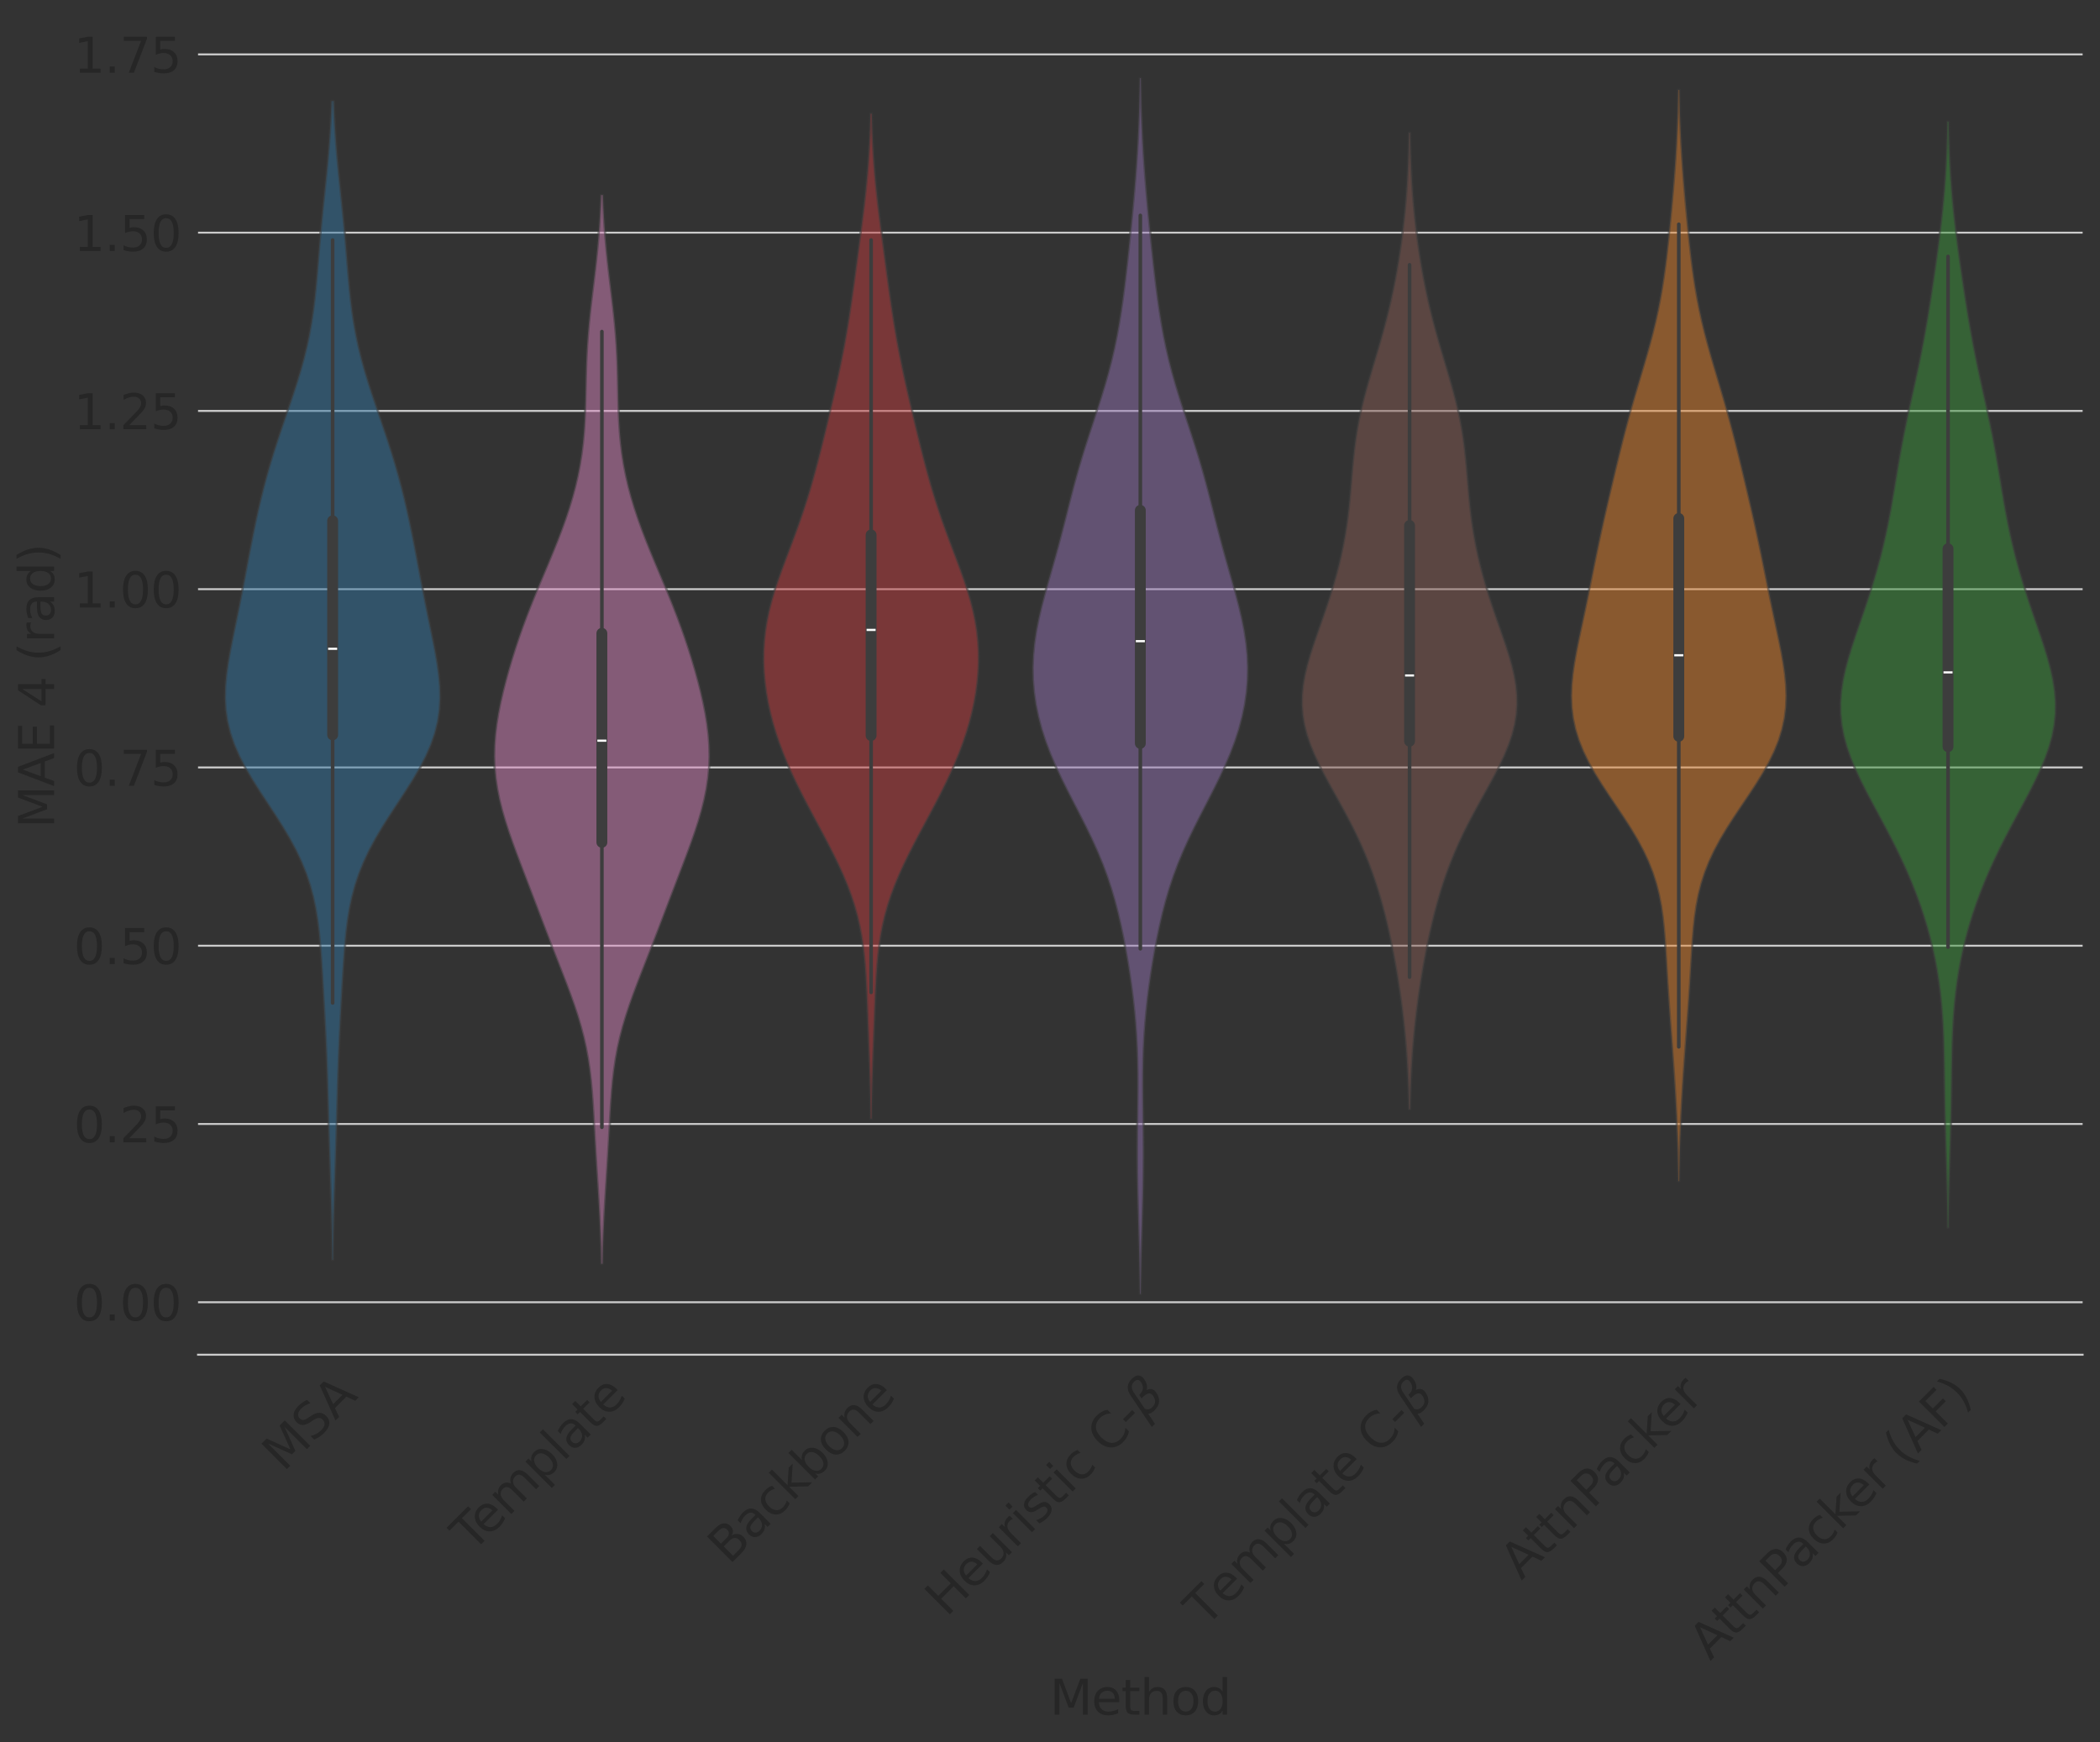 <?xml version="1.0" encoding="utf-8" standalone="no"?>
<!DOCTYPE svg PUBLIC "-//W3C//DTD SVG 1.1//EN"
  "http://www.w3.org/Graphics/SVG/1.1/DTD/svg11.dtd">
<svg xmlns:xlink="http://www.w3.org/1999/xlink" width="870.487pt" height="722.184pt" viewBox="0 0 870.487 722.184" xmlns="http://www.w3.org/2000/svg" version="1.1">
 <rect x="0" y="0" width="870.487" height="722.184" fill="#333333" stroke="none"/>
 <defs>
  <style type="text/css">*{stroke-linejoin: round; stroke-linecap: butt}</style>
 </defs>
 <g id="figure_1">
  <g id="patch_1">
   <path d="M 0 722.184 
L 870.487 722.184 
L 870.487 0 
L 0 0 
L 0 722.184 
z
" style="fill: none"/>
  </g>
  <g id="axes_1">
   <g id="patch_2">
    <path d="M 82.088 561.6 
L 863.288 561.6 
L 863.288 7.2 
L 82.088 7.2 
L 82.088 561.6 
z
" style="fill: none"/>
   </g>
   <g id="matplotlib.axis_1">
    <g id="xtick_1">
     <g id="text_1">
      <!-- MSA -->
      <g style="fill: #262626" transform="translate(117.514 610.465) rotate(-45) scale(0.2 -0.2)">
       <defs>
        <path id="DejaVuSans-4d" d="M 628 4666 
L 1569 4666 
L 2759 1491 
L 3956 4666 
L 4897 4666 
L 4897 0 
L 4281 0 
L 4281 4097 
L 3078 897 
L 2444 897 
L 1241 4097 
L 1241 0 
L 628 0 
L 628 4666 
z
" transform="scale(0.016)"/>
        <path id="DejaVuSans-53" d="M 3425 4513 
L 3425 3897 
Q 3066 4069 2747 4153 
Q 2428 4238 2131 4238 
Q 1616 4238 1336 4038 
Q 1056 3838 1056 3469 
Q 1056 3159 1242 3001 
Q 1428 2844 1947 2747 
L 2328 2669 
Q 3034 2534 3370 2195 
Q 3706 1856 3706 1288 
Q 3706 609 3251 259 
Q 2797 -91 1919 -91 
Q 1588 -91 1214 -16 
Q 841 59 441 206 
L 441 856 
Q 825 641 1194 531 
Q 1563 422 1919 422 
Q 2459 422 2753 634 
Q 3047 847 3047 1241 
Q 3047 1584 2836 1778 
Q 2625 1972 2144 2069 
L 1759 2144 
Q 1053 2284 737 2584 
Q 422 2884 422 3419 
Q 422 4038 858 4394 
Q 1294 4750 2059 4750 
Q 2388 4750 2728 4690 
Q 3069 4631 3425 4513 
z
" transform="scale(0.016)"/>
        <path id="DejaVuSans-41" d="M 2188 4044 
L 1331 1722 
L 3047 1722 
L 2188 4044 
z
M 1831 4666 
L 2547 4666 
L 4325 0 
L 3669 0 
L 3244 1197 
L 1141 1197 
L 716 0 
L 50 0 
L 1831 4666 
z
" transform="scale(0.016)"/>
       </defs>
       <use xlink:href="#DejaVuSans-4d"/>
       <use xlink:href="#DejaVuSans-53" x="86.279"/>
       <use xlink:href="#DejaVuSans-41" x="151.631"/>
      </g>
     </g>
    </g>
    <g id="xtick_2">
     <g id="text_2">
      <!-- Template -->
      <g style="fill: #262626" transform="translate(195.703 643.876) rotate(-45) scale(0.2 -0.2)">
       <defs>
        <path id="DejaVuSans-54" d="M -19 4666 
L 3928 4666 
L 3928 4134 
L 2272 4134 
L 2272 0 
L 1638 0 
L 1638 4134 
L -19 4134 
L -19 4666 
z
" transform="scale(0.016)"/>
        <path id="DejaVuSans-65" d="M 3597 1894 
L 3597 1613 
L 953 1613 
Q 991 1019 1311 708 
Q 1631 397 2203 397 
Q 2534 397 2845 478 
Q 3156 559 3463 722 
L 3463 178 
Q 3153 47 2828 -22 
Q 2503 -91 2169 -91 
Q 1331 -91 842 396 
Q 353 884 353 1716 
Q 353 2575 817 3079 
Q 1281 3584 2069 3584 
Q 2775 3584 3186 3129 
Q 3597 2675 3597 1894 
z
M 3022 2063 
Q 3016 2534 2758 2815 
Q 2500 3097 2075 3097 
Q 1594 3097 1305 2825 
Q 1016 2553 972 2059 
L 3022 2063 
z
" transform="scale(0.016)"/>
        <path id="DejaVuSans-6d" d="M 3328 2828 
Q 3544 3216 3844 3400 
Q 4144 3584 4550 3584 
Q 5097 3584 5394 3201 
Q 5691 2819 5691 2113 
L 5691 0 
L 5113 0 
L 5113 2094 
Q 5113 2597 4934 2840 
Q 4756 3084 4391 3084 
Q 3944 3084 3684 2787 
Q 3425 2491 3425 1978 
L 3425 0 
L 2847 0 
L 2847 2094 
Q 2847 2600 2669 2842 
Q 2491 3084 2119 3084 
Q 1678 3084 1418 2786 
Q 1159 2488 1159 1978 
L 1159 0 
L 581 0 
L 581 3500 
L 1159 3500 
L 1159 2956 
Q 1356 3278 1631 3431 
Q 1906 3584 2284 3584 
Q 2666 3584 2933 3390 
Q 3200 3197 3328 2828 
z
" transform="scale(0.016)"/>
        <path id="DejaVuSans-70" d="M 1159 525 
L 1159 -1331 
L 581 -1331 
L 581 3500 
L 1159 3500 
L 1159 2969 
Q 1341 3281 1617 3432 
Q 1894 3584 2278 3584 
Q 2916 3584 3314 3078 
Q 3713 2572 3713 1747 
Q 3713 922 3314 415 
Q 2916 -91 2278 -91 
Q 1894 -91 1617 61 
Q 1341 213 1159 525 
z
M 3116 1747 
Q 3116 2381 2855 2742 
Q 2594 3103 2138 3103 
Q 1681 3103 1420 2742 
Q 1159 2381 1159 1747 
Q 1159 1113 1420 752 
Q 1681 391 2138 391 
Q 2594 391 2855 752 
Q 3116 1113 3116 1747 
z
" transform="scale(0.016)"/>
        <path id="DejaVuSans-6c" d="M 603 4863 
L 1178 4863 
L 1178 0 
L 603 0 
L 603 4863 
z
" transform="scale(0.016)"/>
        <path id="DejaVuSans-61" d="M 2194 1759 
Q 1497 1759 1228 1600 
Q 959 1441 959 1056 
Q 959 750 1161 570 
Q 1363 391 1709 391 
Q 2188 391 2477 730 
Q 2766 1069 2766 1631 
L 2766 1759 
L 2194 1759 
z
M 3341 1997 
L 3341 0 
L 2766 0 
L 2766 531 
Q 2569 213 2275 61 
Q 1981 -91 1556 -91 
Q 1019 -91 701 211 
Q 384 513 384 1019 
Q 384 1609 779 1909 
Q 1175 2209 1959 2209 
L 2766 2209 
L 2766 2266 
Q 2766 2663 2505 2880 
Q 2244 3097 1772 3097 
Q 1472 3097 1187 3025 
Q 903 2953 641 2809 
L 641 3341 
Q 956 3463 1253 3523 
Q 1550 3584 1831 3584 
Q 2591 3584 2966 3190 
Q 3341 2797 3341 1997 
z
" transform="scale(0.016)"/>
        <path id="DejaVuSans-74" d="M 1172 4494 
L 1172 3500 
L 2356 3500 
L 2356 3053 
L 1172 3053 
L 1172 1153 
Q 1172 725 1289 603 
Q 1406 481 1766 481 
L 2356 481 
L 2356 0 
L 1766 0 
Q 1100 0 847 248 
Q 594 497 594 1153 
L 594 3053 
L 172 3053 
L 172 3500 
L 594 3500 
L 594 4494 
L 1172 4494 
z
" transform="scale(0.016)"/>
       </defs>
       <use xlink:href="#DejaVuSans-54"/>
       <use xlink:href="#DejaVuSans-65" x="44.084"/>
       <use xlink:href="#DejaVuSans-6d" x="105.607"/>
       <use xlink:href="#DejaVuSans-70" x="203.02"/>
       <use xlink:href="#DejaVuSans-6c" x="266.496"/>
       <use xlink:href="#DejaVuSans-61" x="294.279"/>
       <use xlink:href="#DejaVuSans-74" x="355.559"/>
       <use xlink:href="#DejaVuSans-65" x="394.768"/>
      </g>
     </g>
    </g>
    <g id="xtick_3">
     <g id="text_3">
      <!-- Backbone -->
      <g style="fill: #262626" transform="translate(302.203 648.976) rotate(-45) scale(0.2 -0.2)">
       <defs>
        <path id="DejaVuSans-42" d="M 1259 2228 
L 1259 519 
L 2272 519 
Q 2781 519 3026 730 
Q 3272 941 3272 1375 
Q 3272 1813 3026 2020 
Q 2781 2228 2272 2228 
L 1259 2228 
z
M 1259 4147 
L 1259 2741 
L 2194 2741 
Q 2656 2741 2882 2914 
Q 3109 3088 3109 3444 
Q 3109 3797 2882 3972 
Q 2656 4147 2194 4147 
L 1259 4147 
z
M 628 4666 
L 2241 4666 
Q 2963 4666 3353 4366 
Q 3744 4066 3744 3513 
Q 3744 3084 3544 2831 
Q 3344 2578 2956 2516 
Q 3422 2416 3680 2098 
Q 3938 1781 3938 1306 
Q 3938 681 3513 340 
Q 3088 0 2303 0 
L 628 0 
L 628 4666 
z
" transform="scale(0.016)"/>
        <path id="DejaVuSans-63" d="M 3122 3366 
L 3122 2828 
Q 2878 2963 2633 3030 
Q 2388 3097 2138 3097 
Q 1578 3097 1268 2742 
Q 959 2388 959 1747 
Q 959 1106 1268 751 
Q 1578 397 2138 397 
Q 2388 397 2633 464 
Q 2878 531 3122 666 
L 3122 134 
Q 2881 22 2623 -34 
Q 2366 -91 2075 -91 
Q 1284 -91 818 406 
Q 353 903 353 1747 
Q 353 2603 823 3093 
Q 1294 3584 2113 3584 
Q 2378 3584 2631 3529 
Q 2884 3475 3122 3366 
z
" transform="scale(0.016)"/>
        <path id="DejaVuSans-6b" d="M 581 4863 
L 1159 4863 
L 1159 1991 
L 2875 3500 
L 3609 3500 
L 1753 1863 
L 3688 0 
L 2938 0 
L 1159 1709 
L 1159 0 
L 581 0 
L 581 4863 
z
" transform="scale(0.016)"/>
        <path id="DejaVuSans-62" d="M 3116 1747 
Q 3116 2381 2855 2742 
Q 2594 3103 2138 3103 
Q 1681 3103 1420 2742 
Q 1159 2381 1159 1747 
Q 1159 1113 1420 752 
Q 1681 391 2138 391 
Q 2594 391 2855 752 
Q 3116 1113 3116 1747 
z
M 1159 2969 
Q 1341 3281 1617 3432 
Q 1894 3584 2278 3584 
Q 2916 3584 3314 3078 
Q 3713 2572 3713 1747 
Q 3713 922 3314 415 
Q 2916 -91 2278 -91 
Q 1894 -91 1617 61 
Q 1341 213 1159 525 
L 1159 0 
L 581 0 
L 581 4863 
L 1159 4863 
L 1159 2969 
z
" transform="scale(0.016)"/>
        <path id="DejaVuSans-6f" d="M 1959 3097 
Q 1497 3097 1228 2736 
Q 959 2375 959 1747 
Q 959 1119 1226 758 
Q 1494 397 1959 397 
Q 2419 397 2687 759 
Q 2956 1122 2956 1747 
Q 2956 2369 2687 2733 
Q 2419 3097 1959 3097 
z
M 1959 3584 
Q 2709 3584 3137 3096 
Q 3566 2609 3566 1747 
Q 3566 888 3137 398 
Q 2709 -91 1959 -91 
Q 1206 -91 779 398 
Q 353 888 353 1747 
Q 353 2609 779 3096 
Q 1206 3584 1959 3584 
z
" transform="scale(0.016)"/>
        <path id="DejaVuSans-6e" d="M 3513 2113 
L 3513 0 
L 2938 0 
L 2938 2094 
Q 2938 2591 2744 2837 
Q 2550 3084 2163 3084 
Q 1697 3084 1428 2787 
Q 1159 2491 1159 1978 
L 1159 0 
L 581 0 
L 581 3500 
L 1159 3500 
L 1159 2956 
Q 1366 3272 1645 3428 
Q 1925 3584 2291 3584 
Q 2894 3584 3203 3211 
Q 3513 2838 3513 2113 
z
" transform="scale(0.016)"/>
       </defs>
       <use xlink:href="#DejaVuSans-42"/>
       <use xlink:href="#DejaVuSans-61" x="68.604"/>
       <use xlink:href="#DejaVuSans-63" x="129.883"/>
       <use xlink:href="#DejaVuSans-6b" x="184.863"/>
       <use xlink:href="#DejaVuSans-62" x="242.773"/>
       <use xlink:href="#DejaVuSans-6f" x="306.25"/>
       <use xlink:href="#DejaVuSans-6e" x="367.432"/>
       <use xlink:href="#DejaVuSans-65" x="430.811"/>
      </g>
     </g>
    </g>
    <g id="xtick_4">
     <g id="text_4">
      <!-- Heuristic C-$\beta$ -->
      <g style="fill: #262626" transform="translate(392.36 670.706) rotate(-45) scale(0.2 -0.2)">
       <defs>
        <path id="DejaVuSans-48" d="M 628 4666 
L 1259 4666 
L 1259 2753 
L 3553 2753 
L 3553 4666 
L 4184 4666 
L 4184 0 
L 3553 0 
L 3553 2222 
L 1259 2222 
L 1259 0 
L 628 0 
L 628 4666 
z
" transform="scale(0.016)"/>
        <path id="DejaVuSans-75" d="M 544 1381 
L 544 3500 
L 1119 3500 
L 1119 1403 
Q 1119 906 1312 657 
Q 1506 409 1894 409 
Q 2359 409 2629 706 
Q 2900 1003 2900 1516 
L 2900 3500 
L 3475 3500 
L 3475 0 
L 2900 0 
L 2900 538 
Q 2691 219 2414 64 
Q 2138 -91 1772 -91 
Q 1169 -91 856 284 
Q 544 659 544 1381 
z
M 1991 3584 
L 1991 3584 
z
" transform="scale(0.016)"/>
        <path id="DejaVuSans-72" d="M 2631 2963 
Q 2534 3019 2420 3045 
Q 2306 3072 2169 3072 
Q 1681 3072 1420 2755 
Q 1159 2438 1159 1844 
L 1159 0 
L 581 0 
L 581 3500 
L 1159 3500 
L 1159 2956 
Q 1341 3275 1631 3429 
Q 1922 3584 2338 3584 
Q 2397 3584 2469 3576 
Q 2541 3569 2628 3553 
L 2631 2963 
z
" transform="scale(0.016)"/>
        <path id="DejaVuSans-69" d="M 603 3500 
L 1178 3500 
L 1178 0 
L 603 0 
L 603 3500 
z
M 603 4863 
L 1178 4863 
L 1178 4134 
L 603 4134 
L 603 4863 
z
" transform="scale(0.016)"/>
        <path id="DejaVuSans-73" d="M 2834 3397 
L 2834 2853 
Q 2591 2978 2328 3040 
Q 2066 3103 1784 3103 
Q 1356 3103 1142 2972 
Q 928 2841 928 2578 
Q 928 2378 1081 2264 
Q 1234 2150 1697 2047 
L 1894 2003 
Q 2506 1872 2764 1633 
Q 3022 1394 3022 966 
Q 3022 478 2636 193 
Q 2250 -91 1575 -91 
Q 1294 -91 989 -36 
Q 684 19 347 128 
L 347 722 
Q 666 556 975 473 
Q 1284 391 1588 391 
Q 1994 391 2212 530 
Q 2431 669 2431 922 
Q 2431 1156 2273 1281 
Q 2116 1406 1581 1522 
L 1381 1569 
Q 847 1681 609 1914 
Q 372 2147 372 2553 
Q 372 3047 722 3315 
Q 1072 3584 1716 3584 
Q 2034 3584 2315 3537 
Q 2597 3491 2834 3397 
z
" transform="scale(0.016)"/>
        <path id="DejaVuSans-20" transform="scale(0.016)"/>
        <path id="DejaVuSans-43" d="M 4122 4306 
L 4122 3641 
Q 3803 3938 3442 4084 
Q 3081 4231 2675 4231 
Q 1875 4231 1450 3742 
Q 1025 3253 1025 2328 
Q 1025 1406 1450 917 
Q 1875 428 2675 428 
Q 3081 428 3442 575 
Q 3803 722 4122 1019 
L 4122 359 
Q 3791 134 3420 21 
Q 3050 -91 2638 -91 
Q 1578 -91 968 557 
Q 359 1206 359 2328 
Q 359 3453 968 4101 
Q 1578 4750 2638 4750 
Q 3056 4750 3426 4639 
Q 3797 4528 4122 4306 
z
" transform="scale(0.016)"/>
        <path id="DejaVuSans-2d" d="M 313 2009 
L 1997 2009 
L 1997 1497 
L 313 1497 
L 313 2009 
z
" transform="scale(0.016)"/>
        <path id="DejaVuSans-Oblique-3b2" d="M 872 216 
L 572 -1331 
L -6 -1331 
L 928 3478 
Q 1206 4903 2538 4903 
Q 3888 4903 3659 3700 
Q 3503 2844 2894 2531 
Q 3713 2250 3553 1416 
Q 3272 -69 1759 -66 
Q 1097 -63 872 216 
z
M 1019 966 
Q 1259 422 1875 425 
Q 2775 425 2966 1406 
Q 3138 2288 1675 2219 
L 1778 2750 
Q 2909 2731 3106 3750 
Q 3241 4438 2509 4434 
Q 1691 4434 1503 3459 
L 1019 966 
z
" transform="scale(0.016)"/>
       </defs>
       <use xlink:href="#DejaVuSans-48" transform="translate(0 0.391)"/>
       <use xlink:href="#DejaVuSans-65" transform="translate(75.195 0.391)"/>
       <use xlink:href="#DejaVuSans-75" transform="translate(136.719 0.391)"/>
       <use xlink:href="#DejaVuSans-72" transform="translate(200.098 0.391)"/>
       <use xlink:href="#DejaVuSans-69" transform="translate(241.211 0.391)"/>
       <use xlink:href="#DejaVuSans-73" transform="translate(268.994 0.391)"/>
       <use xlink:href="#DejaVuSans-74" transform="translate(321.094 0.391)"/>
       <use xlink:href="#DejaVuSans-69" transform="translate(360.303 0.391)"/>
       <use xlink:href="#DejaVuSans-63" transform="translate(388.086 0.391)"/>
       <use xlink:href="#DejaVuSans-20" transform="translate(443.066 0.391)"/>
       <use xlink:href="#DejaVuSans-43" transform="translate(474.854 0.391)"/>
       <use xlink:href="#DejaVuSans-2d" transform="translate(544.678 0.391)"/>
       <use xlink:href="#DejaVuSans-Oblique-3b2" transform="translate(580.762 0.391)"/>
      </g>
     </g>
    </g>
    <g id="xtick_5">
     <g id="text_5">
      <!-- Template C-$\beta$ -->
      <g style="fill: #262626" transform="translate(499.718 674.949) rotate(-45) scale(0.2 -0.2)">
       <use xlink:href="#DejaVuSans-54" transform="translate(0 0.391)"/>
       <use xlink:href="#DejaVuSans-65" transform="translate(61.084 0.391)"/>
       <use xlink:href="#DejaVuSans-6d" transform="translate(122.607 0.391)"/>
       <use xlink:href="#DejaVuSans-70" transform="translate(220.02 0.391)"/>
       <use xlink:href="#DejaVuSans-6c" transform="translate(283.496 0.391)"/>
       <use xlink:href="#DejaVuSans-61" transform="translate(311.279 0.391)"/>
       <use xlink:href="#DejaVuSans-74" transform="translate(372.559 0.391)"/>
       <use xlink:href="#DejaVuSans-65" transform="translate(411.768 0.391)"/>
       <use xlink:href="#DejaVuSans-20" transform="translate(473.291 0.391)"/>
       <use xlink:href="#DejaVuSans-43" transform="translate(505.078 0.391)"/>
       <use xlink:href="#DejaVuSans-2d" transform="translate(574.902 0.391)"/>
       <use xlink:href="#DejaVuSans-Oblique-3b2" transform="translate(610.986 0.391)"/>
      </g>
     </g>
    </g>
    <g id="xtick_6">
     <g id="text_6">
      <!-- AttnPacker -->
      <g style="fill: #262626" transform="translate(630.63 655.349) rotate(-45) scale(0.2 -0.2)">
       <defs>
        <path id="DejaVuSans-50" d="M 1259 4147 
L 1259 2394 
L 2053 2394 
Q 2494 2394 2734 2622 
Q 2975 2850 2975 3272 
Q 2975 3691 2734 3919 
Q 2494 4147 2053 4147 
L 1259 4147 
z
M 628 4666 
L 2053 4666 
Q 2838 4666 3239 4311 
Q 3641 3956 3641 3272 
Q 3641 2581 3239 2228 
Q 2838 1875 2053 1875 
L 1259 1875 
L 1259 0 
L 628 0 
L 628 4666 
z
" transform="scale(0.016)"/>
       </defs>
       <use xlink:href="#DejaVuSans-41"/>
       <use xlink:href="#DejaVuSans-74" x="66.658"/>
       <use xlink:href="#DejaVuSans-74" x="105.867"/>
       <use xlink:href="#DejaVuSans-6e" x="145.076"/>
       <use xlink:href="#DejaVuSans-50" x="208.455"/>
       <use xlink:href="#DejaVuSans-61" x="264.258"/>
       <use xlink:href="#DejaVuSans-63" x="325.537"/>
       <use xlink:href="#DejaVuSans-6b" x="380.518"/>
       <use xlink:href="#DejaVuSans-65" x="434.803"/>
       <use xlink:href="#DejaVuSans-72" x="496.326"/>
      </g>
     </g>
    </g>
    <g id="xtick_7">
     <g id="text_7">
      <!-- AttnPacker (AF) -->
      <g style="fill: #262626" transform="translate(708.893 688.687) rotate(-45) scale(0.2 -0.2)">
       <defs>
        <path id="DejaVuSans-28" d="M 1984 4856 
Q 1566 4138 1362 3434 
Q 1159 2731 1159 2009 
Q 1159 1288 1364 580 
Q 1569 -128 1984 -844 
L 1484 -844 
Q 1016 -109 783 600 
Q 550 1309 550 2009 
Q 550 2706 781 3412 
Q 1013 4119 1484 4856 
L 1984 4856 
z
" transform="scale(0.016)"/>
        <path id="DejaVuSans-46" d="M 628 4666 
L 3309 4666 
L 3309 4134 
L 1259 4134 
L 1259 2759 
L 3109 2759 
L 3109 2228 
L 1259 2228 
L 1259 0 
L 628 0 
L 628 4666 
z
" transform="scale(0.016)"/>
        <path id="DejaVuSans-29" d="M 513 4856 
L 1013 4856 
Q 1481 4119 1714 3412 
Q 1947 2706 1947 2009 
Q 1947 1309 1714 600 
Q 1481 -109 1013 -844 
L 513 -844 
Q 928 -128 1133 580 
Q 1338 1288 1338 2009 
Q 1338 2731 1133 3434 
Q 928 4138 513 4856 
z
" transform="scale(0.016)"/>
       </defs>
       <use xlink:href="#DejaVuSans-41"/>
       <use xlink:href="#DejaVuSans-74" x="66.658"/>
       <use xlink:href="#DejaVuSans-74" x="105.867"/>
       <use xlink:href="#DejaVuSans-6e" x="145.076"/>
       <use xlink:href="#DejaVuSans-50" x="208.455"/>
       <use xlink:href="#DejaVuSans-61" x="264.258"/>
       <use xlink:href="#DejaVuSans-63" x="325.537"/>
       <use xlink:href="#DejaVuSans-6b" x="380.518"/>
       <use xlink:href="#DejaVuSans-65" x="434.803"/>
       <use xlink:href="#DejaVuSans-72" x="496.326"/>
       <use xlink:href="#DejaVuSans-20" x="537.439"/>
       <use xlink:href="#DejaVuSans-28" x="569.227"/>
       <use xlink:href="#DejaVuSans-41" x="608.24"/>
       <use xlink:href="#DejaVuSans-46" x="676.648"/>
       <use xlink:href="#DejaVuSans-29" x="734.168"/>
      </g>
     </g>
    </g>
    <g id="text_8">
     <!-- Method -->
     <g style="fill: #262626" transform="translate(435.181 710.825) scale(0.2 -0.2)">
      <defs>
       <path id="DejaVuSans-68" d="M 3513 2113 
L 3513 0 
L 2938 0 
L 2938 2094 
Q 2938 2591 2744 2837 
Q 2550 3084 2163 3084 
Q 1697 3084 1428 2787 
Q 1159 2491 1159 1978 
L 1159 0 
L 581 0 
L 581 4863 
L 1159 4863 
L 1159 2956 
Q 1366 3272 1645 3428 
Q 1925 3584 2291 3584 
Q 2894 3584 3203 3211 
Q 3513 2838 3513 2113 
z
" transform="scale(0.016)"/>
       <path id="DejaVuSans-64" d="M 2906 2969 
L 2906 4863 
L 3481 4863 
L 3481 0 
L 2906 0 
L 2906 525 
Q 2725 213 2448 61 
Q 2172 -91 1784 -91 
Q 1150 -91 751 415 
Q 353 922 353 1747 
Q 353 2572 751 3078 
Q 1150 3584 1784 3584 
Q 2172 3584 2448 3432 
Q 2725 3281 2906 2969 
z
M 947 1747 
Q 947 1113 1208 752 
Q 1469 391 1925 391 
Q 2381 391 2643 752 
Q 2906 1113 2906 1747 
Q 2906 2381 2643 2742 
Q 2381 3103 1925 3103 
Q 1469 3103 1208 2742 
Q 947 2381 947 1747 
z
" transform="scale(0.016)"/>
      </defs>
      <use xlink:href="#DejaVuSans-4d"/>
      <use xlink:href="#DejaVuSans-65" x="86.279"/>
      <use xlink:href="#DejaVuSans-74" x="147.803"/>
      <use xlink:href="#DejaVuSans-68" x="187.012"/>
      <use xlink:href="#DejaVuSans-6f" x="250.391"/>
      <use xlink:href="#DejaVuSans-64" x="311.572"/>
     </g>
    </g>
   </g>
   <g id="matplotlib.axis_2">
    <g id="ytick_1">
     <g id="line2d_1">
      <path d="M 82.088 539.851 
L 863.288 539.851 
" clip-path="url(#p3fd94835eb)" style="fill: none; stroke: #cccccc; stroke-width: 0.8; stroke-linecap: round"/>
     </g>
     <g id="text_9">
      <!-- 0.00 -->
      <g style="fill: #262626" transform="translate(30.556 547.449) scale(0.2 -0.2)">
       <defs>
        <path id="DejaVuSans-30" d="M 2034 4250 
Q 1547 4250 1301 3770 
Q 1056 3291 1056 2328 
Q 1056 1369 1301 889 
Q 1547 409 2034 409 
Q 2525 409 2770 889 
Q 3016 1369 3016 2328 
Q 3016 3291 2770 3770 
Q 2525 4250 2034 4250 
z
M 2034 4750 
Q 2819 4750 3233 4129 
Q 3647 3509 3647 2328 
Q 3647 1150 3233 529 
Q 2819 -91 2034 -91 
Q 1250 -91 836 529 
Q 422 1150 422 2328 
Q 422 3509 836 4129 
Q 1250 4750 2034 4750 
z
" transform="scale(0.016)"/>
        <path id="DejaVuSans-2e" d="M 684 794 
L 1344 794 
L 1344 0 
L 684 0 
L 684 794 
z
" transform="scale(0.016)"/>
       </defs>
       <use xlink:href="#DejaVuSans-30"/>
       <use xlink:href="#DejaVuSans-2e" x="63.623"/>
       <use xlink:href="#DejaVuSans-30" x="95.41"/>
       <use xlink:href="#DejaVuSans-30" x="159.033"/>
      </g>
     </g>
    </g>
    <g id="ytick_2">
     <g id="line2d_2">
      <path d="M 82.088 465.951 
L 863.288 465.951 
" clip-path="url(#p3fd94835eb)" style="fill: none; stroke: #cccccc; stroke-width: 0.8; stroke-linecap: round"/>
     </g>
     <g id="text_10">
      <!-- 0.25 -->
      <g style="fill: #262626" transform="translate(30.556 473.549) scale(0.2 -0.2)">
       <defs>
        <path id="DejaVuSans-32" d="M 1228 531 
L 3431 531 
L 3431 0 
L 469 0 
L 469 531 
Q 828 903 1448 1529 
Q 2069 2156 2228 2338 
Q 2531 2678 2651 2914 
Q 2772 3150 2772 3378 
Q 2772 3750 2511 3984 
Q 2250 4219 1831 4219 
Q 1534 4219 1204 4116 
Q 875 4013 500 3803 
L 500 4441 
Q 881 4594 1212 4672 
Q 1544 4750 1819 4750 
Q 2544 4750 2975 4387 
Q 3406 4025 3406 3419 
Q 3406 3131 3298 2873 
Q 3191 2616 2906 2266 
Q 2828 2175 2409 1742 
Q 1991 1309 1228 531 
z
" transform="scale(0.016)"/>
        <path id="DejaVuSans-35" d="M 691 4666 
L 3169 4666 
L 3169 4134 
L 1269 4134 
L 1269 2991 
Q 1406 3038 1543 3061 
Q 1681 3084 1819 3084 
Q 2600 3084 3056 2656 
Q 3513 2228 3513 1497 
Q 3513 744 3044 326 
Q 2575 -91 1722 -91 
Q 1428 -91 1123 -41 
Q 819 9 494 109 
L 494 744 
Q 775 591 1075 516 
Q 1375 441 1709 441 
Q 2250 441 2565 725 
Q 2881 1009 2881 1497 
Q 2881 1984 2565 2268 
Q 2250 2553 1709 2553 
Q 1456 2553 1204 2497 
Q 953 2441 691 2322 
L 691 4666 
z
" transform="scale(0.016)"/>
       </defs>
       <use xlink:href="#DejaVuSans-30"/>
       <use xlink:href="#DejaVuSans-2e" x="63.623"/>
       <use xlink:href="#DejaVuSans-32" x="95.41"/>
       <use xlink:href="#DejaVuSans-35" x="159.033"/>
      </g>
     </g>
    </g>
    <g id="ytick_3">
     <g id="line2d_3">
      <path d="M 82.088 392.051 
L 863.288 392.051 
" clip-path="url(#p3fd94835eb)" style="fill: none; stroke: #cccccc; stroke-width: 0.8; stroke-linecap: round"/>
     </g>
     <g id="text_11">
      <!-- 0.50 -->
      <g style="fill: #262626" transform="translate(30.556 399.649) scale(0.2 -0.2)">
       <use xlink:href="#DejaVuSans-30"/>
       <use xlink:href="#DejaVuSans-2e" x="63.623"/>
       <use xlink:href="#DejaVuSans-35" x="95.41"/>
       <use xlink:href="#DejaVuSans-30" x="159.033"/>
      </g>
     </g>
    </g>
    <g id="ytick_4">
     <g id="line2d_4">
      <path d="M 82.088 318.151 
L 863.288 318.151 
" clip-path="url(#p3fd94835eb)" style="fill: none; stroke: #cccccc; stroke-width: 0.8; stroke-linecap: round"/>
     </g>
     <g id="text_12">
      <!-- 0.75 -->
      <g style="fill: #262626" transform="translate(30.556 325.749) scale(0.2 -0.2)">
       <defs>
        <path id="DejaVuSans-37" d="M 525 4666 
L 3525 4666 
L 3525 4397 
L 1831 0 
L 1172 0 
L 2766 4134 
L 525 4134 
L 525 4666 
z
" transform="scale(0.016)"/>
       </defs>
       <use xlink:href="#DejaVuSans-30"/>
       <use xlink:href="#DejaVuSans-2e" x="63.623"/>
       <use xlink:href="#DejaVuSans-37" x="95.41"/>
       <use xlink:href="#DejaVuSans-35" x="159.033"/>
      </g>
     </g>
    </g>
    <g id="ytick_5">
     <g id="line2d_5">
      <path d="M 82.088 244.25 
L 863.288 244.25 
" clip-path="url(#p3fd94835eb)" style="fill: none; stroke: #cccccc; stroke-width: 0.8; stroke-linecap: round"/>
     </g>
     <g id="text_13">
      <!-- 1.00 -->
      <g style="fill: #262626" transform="translate(30.556 251.849) scale(0.2 -0.2)">
       <defs>
        <path id="DejaVuSans-31" d="M 794 531 
L 1825 531 
L 1825 4091 
L 703 3866 
L 703 4441 
L 1819 4666 
L 2450 4666 
L 2450 531 
L 3481 531 
L 3481 0 
L 794 0 
L 794 531 
z
" transform="scale(0.016)"/>
       </defs>
       <use xlink:href="#DejaVuSans-31"/>
       <use xlink:href="#DejaVuSans-2e" x="63.623"/>
       <use xlink:href="#DejaVuSans-30" x="95.41"/>
       <use xlink:href="#DejaVuSans-30" x="159.033"/>
      </g>
     </g>
    </g>
    <g id="ytick_6">
     <g id="line2d_6">
      <path d="M 82.088 170.35 
L 863.288 170.35 
" clip-path="url(#p3fd94835eb)" style="fill: none; stroke: #cccccc; stroke-width: 0.8; stroke-linecap: round"/>
     </g>
     <g id="text_14">
      <!-- 1.25 -->
      <g style="fill: #262626" transform="translate(30.556 177.949) scale(0.2 -0.2)">
       <use xlink:href="#DejaVuSans-31"/>
       <use xlink:href="#DejaVuSans-2e" x="63.623"/>
       <use xlink:href="#DejaVuSans-32" x="95.41"/>
       <use xlink:href="#DejaVuSans-35" x="159.033"/>
      </g>
     </g>
    </g>
    <g id="ytick_7">
     <g id="line2d_7">
      <path d="M 82.088 96.45 
L 863.288 96.45 
" clip-path="url(#p3fd94835eb)" style="fill: none; stroke: #cccccc; stroke-width: 0.8; stroke-linecap: round"/>
     </g>
     <g id="text_15">
      <!-- 1.50 -->
      <g style="fill: #262626" transform="translate(30.556 104.048) scale(0.2 -0.2)">
       <use xlink:href="#DejaVuSans-31"/>
       <use xlink:href="#DejaVuSans-2e" x="63.623"/>
       <use xlink:href="#DejaVuSans-35" x="95.41"/>
       <use xlink:href="#DejaVuSans-30" x="159.033"/>
      </g>
     </g>
    </g>
    <g id="ytick_8">
     <g id="line2d_8">
      <path d="M 82.088 22.55 
L 863.288 22.55 
" clip-path="url(#p3fd94835eb)" style="fill: none; stroke: #cccccc; stroke-width: 0.8; stroke-linecap: round"/>
     </g>
     <g id="text_16">
      <!-- 1.75 -->
      <g style="fill: #262626" transform="translate(30.556 30.148) scale(0.2 -0.2)">
       <use xlink:href="#DejaVuSans-31"/>
       <use xlink:href="#DejaVuSans-2e" x="63.623"/>
       <use xlink:href="#DejaVuSans-37" x="95.41"/>
       <use xlink:href="#DejaVuSans-35" x="159.033"/>
      </g>
     </g>
    </g>
    <g id="text_17">
     <!-- MAE 4 (rad) -->
     <g style="fill: #262626" transform="translate(22.397 343.297) rotate(-90) scale(0.2 -0.2)">
      <defs>
       <path id="DejaVuSans-45" d="M 628 4666 
L 3578 4666 
L 3578 4134 
L 1259 4134 
L 1259 2753 
L 3481 2753 
L 3481 2222 
L 1259 2222 
L 1259 531 
L 3634 531 
L 3634 0 
L 628 0 
L 628 4666 
z
" transform="scale(0.016)"/>
       <path id="DejaVuSans-34" d="M 2419 4116 
L 825 1625 
L 2419 1625 
L 2419 4116 
z
M 2253 4666 
L 3047 4666 
L 3047 1625 
L 3713 1625 
L 3713 1100 
L 3047 1100 
L 3047 0 
L 2419 0 
L 2419 1100 
L 313 1100 
L 313 1709 
L 2253 4666 
z
" transform="scale(0.016)"/>
      </defs>
      <use xlink:href="#DejaVuSans-4d"/>
      <use xlink:href="#DejaVuSans-41" x="86.279"/>
      <use xlink:href="#DejaVuSans-45" x="154.688"/>
      <use xlink:href="#DejaVuSans-20" x="217.871"/>
      <use xlink:href="#DejaVuSans-34" x="249.658"/>
      <use xlink:href="#DejaVuSans-20" x="313.281"/>
      <use xlink:href="#DejaVuSans-28" x="345.068"/>
      <use xlink:href="#DejaVuSans-72" x="384.082"/>
      <use xlink:href="#DejaVuSans-61" x="425.195"/>
      <use xlink:href="#DejaVuSans-64" x="486.475"/>
      <use xlink:href="#DejaVuSans-29" x="549.951"/>
     </g>
    </g>
   </g>
   <g id="PolyCollection_1">
    <defs>
     <path id="m5d57389b42" d="M 138.072 -199.906 
L 137.703 -199.906 
L 137.632 -204.759 
L 137.543 -209.611 
L 137.435 -214.464 
L 137.31 -219.316 
L 137.169 -224.169 
L 137.016 -229.022 
L 136.856 -233.874 
L 136.693 -238.727 
L 136.534 -243.579 
L 136.381 -248.432 
L 136.237 -253.285 
L 136.102 -258.137 
L 135.972 -262.99 
L 135.842 -267.843 
L 135.705 -272.695 
L 135.554 -277.548 
L 135.383 -282.4 
L 135.189 -287.253 
L 134.972 -292.106 
L 134.733 -296.958 
L 134.478 -301.811 
L 134.212 -306.663 
L 133.94 -311.516 
L 133.661 -316.369 
L 133.368 -321.221 
L 133.046 -326.074 
L 132.67 -330.926 
L 132.203 -335.779 
L 131.601 -340.632 
L 130.814 -345.484 
L 129.792 -350.337 
L 128.488 -355.189 
L 126.865 -360.042 
L 124.903 -364.895 
L 122.601 -369.747 
L 119.984 -374.6 
L 117.1 -379.453 
L 114.02 -384.305 
L 110.836 -389.158 
L 107.654 -394.01 
L 104.585 -398.863 
L 101.739 -403.716 
L 99.213 -408.568 
L 97.088 -413.421 
L 95.419 -418.273 
L 94.229 -423.126 
L 93.516 -427.979 
L 93.248 -432.831 
L 93.369 -437.684 
L 93.81 -442.536 
L 94.493 -447.389 
L 95.344 -452.242 
L 96.294 -457.094 
L 97.287 -461.947 
L 98.286 -466.799 
L 99.266 -471.652 
L 100.22 -476.505 
L 101.149 -481.357 
L 102.063 -486.21 
L 102.975 -491.062 
L 103.902 -495.915 
L 104.858 -500.768 
L 105.857 -505.62 
L 106.914 -510.473 
L 108.041 -515.326 
L 109.249 -520.178 
L 110.546 -525.031 
L 111.936 -529.883 
L 113.415 -534.736 
L 114.974 -539.589 
L 116.595 -544.441 
L 118.252 -549.294 
L 119.914 -554.146 
L 121.544 -558.999 
L 123.109 -563.852 
L 124.573 -568.704 
L 125.909 -573.557 
L 127.099 -578.409 
L 128.133 -583.262 
L 129.011 -588.115 
L 129.745 -592.967 
L 130.354 -597.82 
L 130.866 -602.672 
L 131.31 -607.525 
L 131.716 -612.378 
L 132.112 -617.23 
L 132.519 -622.083 
L 132.952 -626.935 
L 133.414 -631.788 
L 133.902 -636.641 
L 134.407 -641.493 
L 134.913 -646.346 
L 135.403 -651.199 
L 135.863 -656.051 
L 136.278 -660.904 
L 136.641 -665.756 
L 136.948 -670.609 
L 137.198 -675.462 
L 137.395 -680.314 
L 138.38 -680.314 
L 138.38 -680.314 
L 138.577 -675.462 
L 138.827 -670.609 
L 139.134 -665.756 
L 139.497 -660.904 
L 139.912 -656.051 
L 140.372 -651.199 
L 140.862 -646.346 
L 141.368 -641.493 
L 141.873 -636.641 
L 142.361 -631.788 
L 142.823 -626.935 
L 143.256 -622.083 
L 143.663 -617.23 
L 144.059 -612.378 
L 144.465 -607.525 
L 144.909 -602.672 
L 145.421 -597.82 
L 146.03 -592.967 
L 146.764 -588.115 
L 147.642 -583.262 
L 148.676 -578.409 
L 149.866 -573.557 
L 151.202 -568.704 
L 152.666 -563.852 
L 154.231 -558.999 
L 155.861 -554.146 
L 157.523 -549.294 
L 159.18 -544.441 
L 160.801 -539.589 
L 162.36 -534.736 
L 163.839 -529.883 
L 165.229 -525.031 
L 166.526 -520.178 
L 167.734 -515.326 
L 168.861 -510.473 
L 169.918 -505.62 
L 170.917 -500.768 
L 171.873 -495.915 
L 172.8 -491.062 
L 173.712 -486.21 
L 174.626 -481.357 
L 175.555 -476.505 
L 176.509 -471.652 
L 177.489 -466.799 
L 178.488 -461.947 
L 179.481 -457.094 
L 180.431 -452.242 
L 181.282 -447.389 
L 181.965 -442.536 
L 182.406 -437.684 
L 182.528 -432.831 
L 182.259 -427.979 
L 181.546 -423.126 
L 180.356 -418.273 
L 178.687 -413.421 
L 176.562 -408.568 
L 174.036 -403.716 
L 171.19 -398.863 
L 168.121 -394.01 
L 164.939 -389.158 
L 161.755 -384.305 
L 158.675 -379.453 
L 155.791 -374.6 
L 153.174 -369.747 
L 150.872 -364.895 
L 148.91 -360.042 
L 147.287 -355.189 
L 145.983 -350.337 
L 144.961 -345.484 
L 144.174 -340.632 
L 143.572 -335.779 
L 143.105 -330.926 
L 142.729 -326.074 
L 142.407 -321.221 
L 142.114 -316.369 
L 141.835 -311.516 
L 141.563 -306.663 
L 141.297 -301.811 
L 141.042 -296.958 
L 140.803 -292.106 
L 140.586 -287.253 
L 140.392 -282.4 
L 140.221 -277.548 
L 140.07 -272.695 
L 139.933 -267.843 
L 139.803 -262.99 
L 139.673 -258.137 
L 139.538 -253.285 
L 139.394 -248.432 
L 139.241 -243.579 
L 139.082 -238.727 
L 138.919 -233.874 
L 138.759 -229.022 
L 138.606 -224.169 
L 138.465 -219.316 
L 138.34 -214.464 
L 138.232 -209.611 
L 138.143 -204.759 
L 138.072 -199.906 
z
" style="stroke: #3d3d3d; stroke-opacity: 0.5"/>
    </defs>
    <g clip-path="url(#p3fd94835eb)">
     <use xlink:href="#m5d57389b42" x="0" y="722.184" style="fill: #3274a1; fill-opacity: 0.5; stroke: #3d3d3d; stroke-opacity: 0.5"/>
    </g>
   </g>
   <g id="PolyCollection_2">
    <defs>
     <path id="m3b0bf3925d" d="M 249.793 -198.262 
L 249.182 -198.262 
L 249.068 -202.737 
L 248.925 -207.213 
L 248.752 -211.688 
L 248.548 -216.164 
L 248.315 -220.639 
L 248.059 -225.115 
L 247.785 -229.59 
L 247.502 -234.065 
L 247.22 -238.541 
L 246.945 -243.016 
L 246.682 -247.492 
L 246.431 -251.967 
L 246.187 -256.443 
L 245.936 -260.918 
L 245.657 -265.394 
L 245.326 -269.869 
L 244.913 -274.344 
L 244.387 -278.82 
L 243.721 -283.295 
L 242.895 -287.771 
L 241.895 -292.246 
L 240.722 -296.722 
L 239.384 -301.197 
L 237.905 -305.672 
L 236.31 -310.148 
L 234.634 -314.623 
L 232.908 -319.099 
L 231.161 -323.574 
L 229.414 -328.05 
L 227.679 -332.525 
L 225.96 -337.001 
L 224.254 -341.476 
L 222.553 -345.951 
L 220.851 -350.427 
L 219.143 -354.902 
L 217.429 -359.378 
L 215.72 -363.853 
L 214.033 -368.329 
L 212.393 -372.804 
L 210.833 -377.279 
L 209.387 -381.755 
L 208.091 -386.23 
L 206.979 -390.706 
L 206.08 -395.181 
L 205.418 -399.657 
L 205.005 -404.132 
L 204.847 -408.608 
L 204.939 -413.083 
L 205.265 -417.558 
L 205.805 -422.034 
L 206.532 -426.509 
L 207.42 -430.985 
L 208.442 -435.46 
L 209.577 -439.936 
L 210.809 -444.411 
L 212.13 -448.887 
L 213.536 -453.362 
L 215.027 -457.837 
L 216.604 -462.313 
L 218.265 -466.788 
L 220.004 -471.264 
L 221.81 -475.739 
L 223.665 -480.215 
L 225.545 -484.69 
L 227.425 -489.165 
L 229.276 -493.641 
L 231.071 -498.116 
L 232.785 -502.592 
L 234.395 -507.067 
L 235.882 -511.543 
L 237.229 -516.018 
L 238.426 -520.494 
L 239.464 -524.969 
L 240.339 -529.444 
L 241.053 -533.92 
L 241.612 -538.395 
L 242.028 -542.871 
L 242.323 -547.346 
L 242.52 -551.822 
L 242.65 -556.297 
L 242.744 -560.772 
L 242.835 -565.248 
L 242.953 -569.723 
L 243.122 -574.199 
L 243.358 -578.674 
L 243.671 -583.15 
L 244.059 -587.625 
L 244.513 -592.101 
L 245.018 -596.576 
L 245.554 -601.051 
L 246.099 -605.527 
L 246.632 -610.002 
L 247.134 -614.478 
L 247.592 -618.953 
L 247.996 -623.429 
L 248.341 -627.904 
L 248.626 -632.379 
L 248.856 -636.855 
L 249.035 -641.33 
L 249.94 -641.33 
L 249.94 -641.33 
L 250.119 -636.855 
L 250.349 -632.379 
L 250.634 -627.904 
L 250.979 -623.429 
L 251.383 -618.953 
L 251.841 -614.478 
L 252.343 -610.002 
L 252.876 -605.527 
L 253.421 -601.051 
L 253.957 -596.576 
L 254.462 -592.101 
L 254.916 -587.625 
L 255.304 -583.15 
L 255.617 -578.674 
L 255.853 -574.199 
L 256.022 -569.723 
L 256.14 -565.248 
L 256.231 -560.772 
L 256.325 -556.297 
L 256.455 -551.822 
L 256.652 -547.346 
L 256.947 -542.871 
L 257.363 -538.395 
L 257.922 -533.92 
L 258.636 -529.444 
L 259.511 -524.969 
L 260.549 -520.494 
L 261.746 -516.018 
L 263.093 -511.543 
L 264.58 -507.067 
L 266.19 -502.592 
L 267.904 -498.116 
L 269.699 -493.641 
L 271.55 -489.165 
L 273.43 -484.69 
L 275.31 -480.215 
L 277.165 -475.739 
L 278.971 -471.264 
L 280.71 -466.788 
L 282.371 -462.313 
L 283.948 -457.837 
L 285.439 -453.362 
L 286.845 -448.887 
L 288.166 -444.411 
L 289.398 -439.936 
L 290.533 -435.46 
L 291.555 -430.985 
L 292.443 -426.509 
L 293.17 -422.034 
L 293.71 -417.558 
L 294.036 -413.083 
L 294.127 -408.608 
L 293.97 -404.132 
L 293.557 -399.657 
L 292.895 -395.181 
L 291.996 -390.706 
L 290.884 -386.23 
L 289.588 -381.755 
L 288.142 -377.279 
L 286.582 -372.804 
L 284.942 -368.329 
L 283.255 -363.853 
L 281.546 -359.378 
L 279.832 -354.902 
L 278.124 -350.427 
L 276.422 -345.951 
L 274.721 -341.476 
L 273.015 -337.001 
L 271.296 -332.525 
L 269.561 -328.05 
L 267.814 -323.574 
L 266.067 -319.099 
L 264.341 -314.623 
L 262.665 -310.148 
L 261.07 -305.672 
L 259.591 -301.197 
L 258.253 -296.722 
L 257.08 -292.246 
L 256.08 -287.771 
L 255.254 -283.295 
L 254.588 -278.82 
L 254.062 -274.344 
L 253.649 -269.869 
L 253.318 -265.394 
L 253.039 -260.918 
L 252.788 -256.443 
L 252.544 -251.967 
L 252.293 -247.492 
L 252.03 -243.016 
L 251.755 -238.541 
L 251.473 -234.065 
L 251.19 -229.59 
L 250.916 -225.115 
L 250.66 -220.639 
L 250.427 -216.164 
L 250.223 -211.688 
L 250.05 -207.213 
L 249.907 -202.737 
L 249.793 -198.262 
z
" style="stroke: #3d3d3d; stroke-opacity: 0.5"/>
    </defs>
    <g clip-path="url(#p3fd94835eb)">
     <use xlink:href="#m3b0bf3925d" x="0" y="722.184" style="fill: #d684bd; fill-opacity: 0.5; stroke: #3d3d3d; stroke-opacity: 0.5"/>
    </g>
   </g>
   <g id="PolyCollection_3">
    <defs>
     <path id="m5847125e85" d="M 361.28 -258.456 
L 360.895 -258.456 
L 360.825 -262.664 
L 360.738 -266.872 
L 360.634 -271.079 
L 360.514 -275.287 
L 360.38 -279.495 
L 360.234 -283.702 
L 360.079 -287.91 
L 359.921 -292.118 
L 359.763 -296.325 
L 359.604 -300.533 
L 359.443 -304.741 
L 359.273 -308.948 
L 359.082 -313.156 
L 358.853 -317.364 
L 358.564 -321.571 
L 358.189 -325.779 
L 357.7 -329.987 
L 357.07 -334.194 
L 356.274 -338.402 
L 355.293 -342.61 
L 354.115 -346.817 
L 352.737 -351.025 
L 351.164 -355.233 
L 349.411 -359.44 
L 347.499 -363.648 
L 345.456 -367.856 
L 343.313 -372.063 
L 341.102 -376.271 
L 338.855 -380.479 
L 336.604 -384.686 
L 334.379 -388.894 
L 332.208 -393.102 
L 330.117 -397.309 
L 328.127 -401.517 
L 326.258 -405.725 
L 324.528 -409.932 
L 322.949 -414.14 
L 321.529 -418.348 
L 320.276 -422.555 
L 319.194 -426.763 
L 318.283 -430.971 
L 317.549 -435.178 
L 316.994 -439.386 
L 316.624 -443.594 
L 316.447 -447.801 
L 316.472 -452.009 
L 316.707 -456.217 
L 317.156 -460.424 
L 317.821 -464.632 
L 318.694 -468.84 
L 319.761 -473.047 
L 321 -477.255 
L 322.381 -481.463 
L 323.869 -485.67 
L 325.426 -489.878 
L 327.013 -494.086 
L 328.597 -498.293 
L 330.148 -502.501 
L 331.644 -506.709 
L 333.071 -510.916 
L 334.424 -515.124 
L 335.703 -519.332 
L 336.913 -523.539 
L 338.066 -527.747 
L 339.172 -531.955 
L 340.242 -536.162 
L 341.286 -540.37 
L 342.31 -544.578 
L 343.32 -548.785 
L 344.315 -552.993 
L 345.293 -557.201 
L 346.251 -561.408 
L 347.182 -565.616 
L 348.08 -569.824 
L 348.937 -574.031 
L 349.751 -578.239 
L 350.517 -582.447 
L 351.236 -586.654 
L 351.911 -590.862 
L 352.548 -595.07 
L 353.155 -599.277 
L 353.74 -603.485 
L 354.311 -607.693 
L 354.875 -611.9 
L 355.437 -616.108 
L 355.998 -620.316 
L 356.555 -624.523 
L 357.103 -628.731 
L 357.636 -632.939 
L 358.145 -637.146 
L 358.622 -641.354 
L 359.059 -645.562 
L 359.45 -649.769 
L 359.792 -653.977 
L 360.083 -658.185 
L 360.326 -662.392 
L 360.522 -666.6 
L 360.677 -670.808 
L 360.796 -675.015 
L 361.379 -675.015 
L 361.379 -675.015 
L 361.498 -670.808 
L 361.653 -666.6 
L 361.849 -662.392 
L 362.092 -658.185 
L 362.383 -653.977 
L 362.725 -649.769 
L 363.116 -645.562 
L 363.553 -641.354 
L 364.03 -637.146 
L 364.539 -632.939 
L 365.072 -628.731 
L 365.62 -624.523 
L 366.177 -620.316 
L 366.738 -616.108 
L 367.3 -611.9 
L 367.864 -607.693 
L 368.435 -603.485 
L 369.02 -599.277 
L 369.627 -595.07 
L 370.264 -590.862 
L 370.939 -586.654 
L 371.658 -582.447 
L 372.424 -578.239 
L 373.238 -574.031 
L 374.095 -569.824 
L 374.993 -565.616 
L 375.924 -561.408 
L 376.882 -557.201 
L 377.86 -552.993 
L 378.855 -548.785 
L 379.865 -544.578 
L 380.889 -540.37 
L 381.933 -536.162 
L 383.003 -531.955 
L 384.109 -527.747 
L 385.262 -523.539 
L 386.472 -519.332 
L 387.751 -515.124 
L 389.104 -510.916 
L 390.531 -506.709 
L 392.027 -502.501 
L 393.578 -498.293 
L 395.162 -494.086 
L 396.749 -489.878 
L 398.306 -485.67 
L 399.794 -481.463 
L 401.175 -477.255 
L 402.414 -473.047 
L 403.481 -468.84 
L 404.354 -464.632 
L 405.019 -460.424 
L 405.468 -456.217 
L 405.703 -452.009 
L 405.728 -447.801 
L 405.551 -443.594 
L 405.181 -439.386 
L 404.626 -435.178 
L 403.892 -430.971 
L 402.981 -426.763 
L 401.899 -422.555 
L 400.646 -418.348 
L 399.226 -414.14 
L 397.647 -409.932 
L 395.917 -405.725 
L 394.048 -401.517 
L 392.058 -397.309 
L 389.967 -393.102 
L 387.796 -388.894 
L 385.571 -384.686 
L 383.32 -380.479 
L 381.073 -376.271 
L 378.862 -372.063 
L 376.719 -367.856 
L 374.676 -363.648 
L 372.764 -359.44 
L 371.011 -355.233 
L 369.438 -351.025 
L 368.06 -346.817 
L 366.882 -342.61 
L 365.901 -338.402 
L 365.105 -334.194 
L 364.475 -329.987 
L 363.986 -325.779 
L 363.611 -321.571 
L 363.322 -317.364 
L 363.093 -313.156 
L 362.902 -308.948 
L 362.732 -304.741 
L 362.571 -300.533 
L 362.412 -296.325 
L 362.254 -292.118 
L 362.096 -287.91 
L 361.941 -283.702 
L 361.795 -279.495 
L 361.661 -275.287 
L 361.541 -271.079 
L 361.437 -266.872 
L 361.35 -262.664 
L 361.28 -258.456 
z
" style="stroke: #3d3d3d; stroke-opacity: 0.5"/>
    </defs>
    <g clip-path="url(#p3fd94835eb)">
     <use xlink:href="#m5847125e85" x="0" y="722.184" style="fill: #c03d3e; fill-opacity: 0.5; stroke: #3d3d3d; stroke-opacity: 0.5"/>
    </g>
   </g>
   <g id="PolyCollection_4">
    <defs>
     <path id="me582a884e5" d="M 472.874 -185.784 
L 472.501 -185.784 
L 472.425 -190.875 
L 472.329 -195.966 
L 472.215 -201.057 
L 472.083 -206.148 
L 471.939 -211.239 
L 471.789 -216.329 
L 471.643 -221.42 
L 471.511 -226.511 
L 471.404 -231.602 
L 471.328 -236.693 
L 471.29 -241.784 
L 471.29 -246.875 
L 471.323 -251.966 
L 471.379 -257.057 
L 471.445 -262.148 
L 471.503 -267.239 
L 471.532 -272.329 
L 471.514 -277.42 
L 471.43 -282.511 
L 471.265 -287.602 
L 471.007 -292.693 
L 470.651 -297.784 
L 470.196 -302.875 
L 469.644 -307.966 
L 469.001 -313.057 
L 468.275 -318.148 
L 467.471 -323.239 
L 466.589 -328.329 
L 465.624 -333.42 
L 464.562 -338.511 
L 463.384 -343.602 
L 462.063 -348.693 
L 460.571 -353.784 
L 458.887 -358.875 
L 456.993 -363.966 
L 454.89 -369.057 
L 452.591 -374.148 
L 450.131 -379.239 
L 447.558 -384.329 
L 444.934 -389.42 
L 442.328 -394.511 
L 439.809 -399.602 
L 437.439 -404.693 
L 435.273 -409.784 
L 433.353 -414.875 
L 431.707 -419.966 
L 430.356 -425.057 
L 429.309 -430.148 
L 428.574 -435.239 
L 428.154 -440.329 
L 428.048 -445.42 
L 428.249 -450.511 
L 428.745 -455.602 
L 429.513 -460.693 
L 430.518 -465.784 
L 431.714 -470.875 
L 433.048 -475.966 
L 434.465 -481.057 
L 435.912 -486.148 
L 437.346 -491.239 
L 438.739 -496.329 
L 440.082 -501.42 
L 441.383 -506.511 
L 442.665 -511.602 
L 443.958 -516.693 
L 445.294 -521.784 
L 446.699 -526.875 
L 448.186 -531.966 
L 449.754 -537.057 
L 451.388 -542.148 
L 453.058 -547.239 
L 454.728 -552.329 
L 456.358 -557.42 
L 457.911 -562.511 
L 459.357 -567.602 
L 460.675 -572.693 
L 461.857 -577.784 
L 462.905 -582.875 
L 463.83 -587.966 
L 464.647 -593.057 
L 465.378 -598.148 
L 466.041 -603.239 
L 466.655 -608.329 
L 467.234 -613.42 
L 467.787 -618.511 
L 468.321 -623.602 
L 468.836 -628.693 
L 469.331 -633.784 
L 469.803 -638.875 
L 470.246 -643.966 
L 470.656 -649.057 
L 471.028 -654.148 
L 471.359 -659.239 
L 471.647 -664.329 
L 471.89 -669.42 
L 472.091 -674.511 
L 472.253 -679.602 
L 472.378 -684.693 
L 472.474 -689.784 
L 472.901 -689.784 
L 472.901 -689.784 
L 472.997 -684.693 
L 473.122 -679.602 
L 473.284 -674.511 
L 473.485 -669.42 
L 473.728 -664.329 
L 474.016 -659.239 
L 474.347 -654.148 
L 474.719 -649.057 
L 475.129 -643.966 
L 475.572 -638.875 
L 476.044 -633.784 
L 476.539 -628.693 
L 477.054 -623.602 
L 477.588 -618.511 
L 478.141 -613.42 
L 478.72 -608.329 
L 479.334 -603.239 
L 479.997 -598.148 
L 480.728 -593.057 
L 481.545 -587.966 
L 482.47 -582.875 
L 483.518 -577.784 
L 484.7 -572.693 
L 486.018 -567.602 
L 487.464 -562.511 
L 489.017 -557.42 
L 490.647 -552.329 
L 492.317 -547.239 
L 493.987 -542.148 
L 495.621 -537.057 
L 497.189 -531.966 
L 498.676 -526.875 
L 500.081 -521.784 
L 501.417 -516.693 
L 502.71 -511.602 
L 503.992 -506.511 
L 505.293 -501.42 
L 506.636 -496.329 
L 508.029 -491.239 
L 509.463 -486.148 
L 510.91 -481.057 
L 512.327 -475.966 
L 513.661 -470.875 
L 514.857 -465.784 
L 515.862 -460.693 
L 516.63 -455.602 
L 517.126 -450.511 
L 517.327 -445.42 
L 517.221 -440.329 
L 516.801 -435.239 
L 516.066 -430.148 
L 515.019 -425.057 
L 513.668 -419.966 
L 512.022 -414.875 
L 510.102 -409.784 
L 507.936 -404.693 
L 505.566 -399.602 
L 503.047 -394.511 
L 500.441 -389.42 
L 497.817 -384.329 
L 495.244 -379.239 
L 492.784 -374.148 
L 490.485 -369.057 
L 488.382 -363.966 
L 486.488 -358.875 
L 484.804 -353.784 
L 483.312 -348.693 
L 481.991 -343.602 
L 480.813 -338.511 
L 479.751 -333.42 
L 478.786 -328.329 
L 477.904 -323.239 
L 477.1 -318.148 
L 476.374 -313.057 
L 475.731 -307.966 
L 475.179 -302.875 
L 474.724 -297.784 
L 474.368 -292.693 
L 474.11 -287.602 
L 473.945 -282.511 
L 473.861 -277.42 
L 473.843 -272.329 
L 473.872 -267.239 
L 473.93 -262.148 
L 473.996 -257.057 
L 474.052 -251.966 
L 474.085 -246.875 
L 474.085 -241.784 
L 474.047 -236.693 
L 473.971 -231.602 
L 473.864 -226.511 
L 473.732 -221.42 
L 473.586 -216.329 
L 473.436 -211.239 
L 473.292 -206.148 
L 473.16 -201.057 
L 473.046 -195.966 
L 472.95 -190.875 
L 472.874 -185.784 
z
" style="stroke: #3d3d3d; stroke-opacity: 0.5"/>
    </defs>
    <g clip-path="url(#p3fd94835eb)">
     <use xlink:href="#me582a884e5" x="0" y="722.184" style="fill: #9372b2; fill-opacity: 0.5; stroke: #3d3d3d; stroke-opacity: 0.5"/>
    </g>
   </g>
   <g id="PolyCollection_5">
    <defs>
     <path id="mc45ec46498" d="M 584.556 -262.349 
L 584.019 -262.349 
L 583.917 -266.438 
L 583.788 -270.527 
L 583.625 -274.616 
L 583.424 -278.705 
L 583.182 -282.794 
L 582.895 -286.883 
L 582.561 -290.972 
L 582.178 -295.061 
L 581.747 -299.15 
L 581.266 -303.239 
L 580.737 -307.328 
L 580.161 -311.417 
L 579.538 -315.506 
L 578.868 -319.595 
L 578.15 -323.684 
L 577.383 -327.773 
L 576.562 -331.863 
L 575.683 -335.952 
L 574.739 -340.041 
L 573.723 -344.13 
L 572.626 -348.219 
L 571.437 -352.308 
L 570.145 -356.397 
L 568.739 -360.486 
L 567.209 -364.575 
L 565.548 -368.664 
L 563.753 -372.753 
L 561.826 -376.842 
L 559.776 -380.931 
L 557.622 -385.02 
L 555.392 -389.109 
L 553.123 -393.198 
L 550.861 -397.287 
L 548.661 -401.377 
L 546.582 -405.466 
L 544.683 -409.555 
L 543.024 -413.644 
L 541.657 -417.733 
L 540.623 -421.822 
L 539.95 -425.911 
L 539.648 -430 
L 539.711 -434.089 
L 540.116 -438.178 
L 540.826 -442.267 
L 541.791 -446.356 
L 542.957 -450.445 
L 544.265 -454.534 
L 545.659 -458.623 
L 547.092 -462.712 
L 548.521 -466.801 
L 549.915 -470.891 
L 551.25 -474.98 
L 552.509 -479.069 
L 553.681 -483.158 
L 554.76 -487.247 
L 555.739 -491.336 
L 556.616 -495.425 
L 557.389 -499.514 
L 558.059 -503.603 
L 558.631 -507.692 
L 559.115 -511.781 
L 559.527 -515.87 
L 559.89 -519.959 
L 560.229 -524.048 
L 560.576 -528.137 
L 560.96 -532.226 
L 561.411 -536.315 
L 561.952 -540.405 
L 562.601 -544.494 
L 563.368 -548.583 
L 564.251 -552.672 
L 565.243 -556.761 
L 566.327 -560.85 
L 567.482 -564.939 
L 568.681 -569.028 
L 569.9 -573.117 
L 571.114 -577.206 
L 572.3 -581.295 
L 573.443 -585.384 
L 574.529 -589.473 
L 575.551 -593.562 
L 576.505 -597.651 
L 577.39 -601.74 
L 578.21 -605.829 
L 578.965 -609.919 
L 579.659 -614.008 
L 580.296 -618.097 
L 580.876 -622.186 
L 581.402 -626.275 
L 581.874 -630.364 
L 582.295 -634.453 
L 582.664 -638.542 
L 582.984 -642.631 
L 583.257 -646.72 
L 583.485 -650.809 
L 583.674 -654.898 
L 583.826 -658.987 
L 583.946 -663.076 
L 584.04 -667.165 
L 584.535 -667.165 
L 584.535 -667.165 
L 584.629 -663.076 
L 584.749 -658.987 
L 584.901 -654.898 
L 585.09 -650.809 
L 585.318 -646.72 
L 585.591 -642.631 
L 585.911 -638.542 
L 586.28 -634.453 
L 586.701 -630.364 
L 587.173 -626.275 
L 587.699 -622.186 
L 588.279 -618.097 
L 588.916 -614.008 
L 589.61 -609.919 
L 590.365 -605.829 
L 591.185 -601.74 
L 592.07 -597.651 
L 593.024 -593.562 
L 594.046 -589.473 
L 595.132 -585.384 
L 596.275 -581.295 
L 597.461 -577.206 
L 598.675 -573.117 
L 599.894 -569.028 
L 601.093 -564.939 
L 602.248 -560.85 
L 603.332 -556.761 
L 604.324 -552.672 
L 605.207 -548.583 
L 605.974 -544.494 
L 606.623 -540.405 
L 607.164 -536.315 
L 607.615 -532.226 
L 607.999 -528.137 
L 608.346 -524.048 
L 608.685 -519.959 
L 609.048 -515.87 
L 609.46 -511.781 
L 609.944 -507.692 
L 610.516 -503.603 
L 611.186 -499.514 
L 611.959 -495.425 
L 612.836 -491.336 
L 613.815 -487.247 
L 614.894 -483.158 
L 616.066 -479.069 
L 617.325 -474.98 
L 618.66 -470.891 
L 620.054 -466.801 
L 621.483 -462.712 
L 622.916 -458.623 
L 624.31 -454.534 
L 625.618 -450.445 
L 626.784 -446.356 
L 627.749 -442.267 
L 628.459 -438.178 
L 628.864 -434.089 
L 628.928 -430 
L 628.625 -425.911 
L 627.952 -421.822 
L 626.918 -417.733 
L 625.551 -413.644 
L 623.892 -409.555 
L 621.993 -405.466 
L 619.914 -401.377 
L 617.714 -397.287 
L 615.452 -393.198 
L 613.183 -389.109 
L 610.953 -385.02 
L 608.799 -380.931 
L 606.749 -376.842 
L 604.822 -372.753 
L 603.027 -368.664 
L 601.366 -364.575 
L 599.836 -360.486 
L 598.43 -356.397 
L 597.138 -352.308 
L 595.949 -348.219 
L 594.852 -344.13 
L 593.836 -340.041 
L 592.892 -335.952 
L 592.013 -331.863 
L 591.192 -327.773 
L 590.425 -323.684 
L 589.707 -319.595 
L 589.037 -315.506 
L 588.414 -311.417 
L 587.838 -307.328 
L 587.309 -303.239 
L 586.828 -299.15 
L 586.397 -295.061 
L 586.014 -290.972 
L 585.68 -286.883 
L 585.393 -282.794 
L 585.151 -278.705 
L 584.95 -274.616 
L 584.787 -270.527 
L 584.658 -266.438 
L 584.556 -262.349 
z
" style="stroke: #3d3d3d; stroke-opacity: 0.5"/>
    </defs>
    <g clip-path="url(#p3fd94835eb)">
     <use xlink:href="#mc45ec46498" x="0" y="722.184" style="fill: #845b53; fill-opacity: 0.5; stroke: #3d3d3d; stroke-opacity: 0.5"/>
    </g>
   </g>
   <g id="PolyCollection_6">
    <defs>
     <path id="m661d1cec58" d="M 696.088 -232.528 
L 695.687 -232.528 
L 695.608 -237.098 
L 695.508 -241.667 
L 695.384 -246.237 
L 695.233 -250.806 
L 695.056 -255.375 
L 694.851 -259.945 
L 694.619 -264.514 
L 694.362 -269.084 
L 694.082 -273.653 
L 693.783 -278.222 
L 693.466 -282.792 
L 693.138 -287.361 
L 692.801 -291.931 
L 692.462 -296.5 
L 692.127 -301.069 
L 691.801 -305.639 
L 691.49 -310.208 
L 691.197 -314.778 
L 690.921 -319.347 
L 690.654 -323.916 
L 690.379 -328.486 
L 690.07 -333.055 
L 689.69 -337.624 
L 689.194 -342.194 
L 688.528 -346.763 
L 687.641 -351.333 
L 686.482 -355.902 
L 685.012 -360.471 
L 683.208 -365.041 
L 681.066 -369.61 
L 678.607 -374.18 
L 675.876 -378.749 
L 672.939 -383.318 
L 669.883 -387.888 
L 666.803 -392.457 
L 663.801 -397.027 
L 660.977 -401.596 
L 658.42 -406.165 
L 656.201 -410.735 
L 654.373 -415.304 
L 652.967 -419.873 
L 651.989 -424.443 
L 651.427 -429.012 
L 651.247 -433.582 
L 651.405 -438.151 
L 651.841 -442.72 
L 652.496 -447.29 
L 653.307 -451.859 
L 654.218 -456.429 
L 655.181 -460.998 
L 656.158 -465.567 
L 657.126 -470.137 
L 658.074 -474.706 
L 659.002 -479.276 
L 659.918 -483.845 
L 660.834 -488.414 
L 661.764 -492.984 
L 662.716 -497.553 
L 663.697 -502.123 
L 664.707 -506.692 
L 665.743 -511.261 
L 666.798 -515.831 
L 667.868 -520.4 
L 668.95 -524.969 
L 670.044 -529.539 
L 671.156 -534.108 
L 672.293 -538.678 
L 673.465 -543.247 
L 674.68 -547.816 
L 675.94 -552.386 
L 677.244 -556.955 
L 678.583 -561.525 
L 679.94 -566.094 
L 681.294 -570.663 
L 682.621 -575.233 
L 683.895 -579.802 
L 685.095 -584.372 
L 686.203 -588.941 
L 687.209 -593.51 
L 688.11 -598.08 
L 688.91 -602.649 
L 689.618 -607.219 
L 690.248 -611.788 
L 690.815 -616.357 
L 691.333 -620.927 
L 691.816 -625.496 
L 692.272 -630.065 
L 692.707 -634.635 
L 693.123 -639.204 
L 693.518 -643.774 
L 693.89 -648.343 
L 694.233 -652.912 
L 694.543 -657.482 
L 694.817 -662.051 
L 695.053 -666.621 
L 695.251 -671.19 
L 695.414 -675.759 
L 695.543 -680.329 
L 695.642 -684.898 
L 696.133 -684.898 
L 696.133 -684.898 
L 696.232 -680.329 
L 696.361 -675.759 
L 696.524 -671.19 
L 696.722 -666.621 
L 696.958 -662.051 
L 697.232 -657.482 
L 697.542 -652.912 
L 697.885 -648.343 
L 698.257 -643.774 
L 698.652 -639.204 
L 699.068 -634.635 
L 699.503 -630.065 
L 699.959 -625.496 
L 700.442 -620.927 
L 700.96 -616.357 
L 701.527 -611.788 
L 702.157 -607.219 
L 702.865 -602.649 
L 703.665 -598.08 
L 704.566 -593.51 
L 705.572 -588.941 
L 706.68 -584.372 
L 707.88 -579.802 
L 709.154 -575.233 
L 710.481 -570.663 
L 711.835 -566.094 
L 713.192 -561.525 
L 714.531 -556.955 
L 715.835 -552.386 
L 717.095 -547.816 
L 718.31 -543.247 
L 719.482 -538.678 
L 720.619 -534.108 
L 721.731 -529.539 
L 722.825 -524.969 
L 723.907 -520.4 
L 724.977 -515.831 
L 726.032 -511.261 
L 727.068 -506.692 
L 728.078 -502.123 
L 729.059 -497.553 
L 730.011 -492.984 
L 730.941 -488.414 
L 731.857 -483.845 
L 732.773 -479.276 
L 733.701 -474.706 
L 734.649 -470.137 
L 735.617 -465.567 
L 736.594 -460.998 
L 737.557 -456.429 
L 738.468 -451.859 
L 739.279 -447.29 
L 739.934 -442.72 
L 740.37 -438.151 
L 740.528 -433.582 
L 740.348 -429.012 
L 739.786 -424.443 
L 738.808 -419.873 
L 737.402 -415.304 
L 735.574 -410.735 
L 733.355 -406.165 
L 730.798 -401.596 
L 727.974 -397.027 
L 724.972 -392.457 
L 721.892 -387.888 
L 718.836 -383.318 
L 715.899 -378.749 
L 713.168 -374.18 
L 710.709 -369.61 
L 708.567 -365.041 
L 706.763 -360.471 
L 705.293 -355.902 
L 704.134 -351.333 
L 703.247 -346.763 
L 702.581 -342.194 
L 702.085 -337.624 
L 701.705 -333.055 
L 701.396 -328.486 
L 701.121 -323.916 
L 700.854 -319.347 
L 700.578 -314.778 
L 700.285 -310.208 
L 699.974 -305.639 
L 699.648 -301.069 
L 699.313 -296.5 
L 698.974 -291.931 
L 698.637 -287.361 
L 698.309 -282.792 
L 697.992 -278.222 
L 697.693 -273.653 
L 697.413 -269.084 
L 697.156 -264.514 
L 696.924 -259.945 
L 696.719 -255.375 
L 696.542 -250.806 
L 696.391 -246.237 
L 696.267 -241.667 
L 696.167 -237.098 
L 696.088 -232.528 
z
" style="stroke: #3d3d3d; stroke-opacity: 0.5"/>
    </defs>
    <g clip-path="url(#p3fd94835eb)">
     <use xlink:href="#m661d1cec58" x="0" y="722.184" style="fill: #e1812c; fill-opacity: 0.5; stroke: #3d3d3d; stroke-opacity: 0.5"/>
    </g>
   </g>
   <g id="PolyCollection_7">
    <defs>
     <path id="mbd736b4912" d="M 807.668 -213.29 
L 807.307 -213.29 
L 807.24 -217.921 
L 807.156 -222.551 
L 807.055 -227.182 
L 806.94 -231.813 
L 806.811 -236.444 
L 806.674 -241.074 
L 806.534 -245.705 
L 806.397 -250.336 
L 806.27 -254.967 
L 806.156 -259.598 
L 806.06 -264.228 
L 805.979 -268.859 
L 805.911 -273.49 
L 805.846 -278.121 
L 805.772 -282.751 
L 805.674 -287.382 
L 805.535 -292.013 
L 805.337 -296.644 
L 805.061 -301.274 
L 804.692 -305.905 
L 804.216 -310.536 
L 803.62 -315.167 
L 802.898 -319.797 
L 802.041 -324.428 
L 801.047 -329.059 
L 799.912 -333.69 
L 798.636 -338.32 
L 797.218 -342.951 
L 795.657 -347.582 
L 793.954 -352.213 
L 792.111 -356.843 
L 790.129 -361.474 
L 788.014 -366.105 
L 785.777 -370.736 
L 783.431 -375.366 
L 781.001 -379.997 
L 778.52 -384.628 
L 776.031 -389.259 
L 773.586 -393.889 
L 771.247 -398.52 
L 769.079 -403.151 
L 767.149 -407.782 
L 765.521 -412.412 
L 764.247 -417.043 
L 763.367 -421.674 
L 762.9 -426.305 
L 762.847 -430.935 
L 763.189 -435.566 
L 763.885 -440.197 
L 764.885 -444.828 
L 766.125 -449.459 
L 767.541 -454.089 
L 769.07 -458.72 
L 770.654 -463.351 
L 772.246 -467.982 
L 773.808 -472.612 
L 775.315 -477.243 
L 776.746 -481.874 
L 778.091 -486.505 
L 779.343 -491.135 
L 780.499 -495.766 
L 781.559 -500.397 
L 782.53 -505.028 
L 783.422 -509.658 
L 784.249 -514.289 
L 785.033 -518.92 
L 785.796 -523.551 
L 786.563 -528.181 
L 787.357 -532.812 
L 788.193 -537.443 
L 789.082 -542.074 
L 790.023 -546.704 
L 791.01 -551.335 
L 792.026 -555.966 
L 793.053 -560.597 
L 794.072 -565.227 
L 795.064 -569.858 
L 796.017 -574.489 
L 796.922 -579.12 
L 797.779 -583.75 
L 798.59 -588.381 
L 799.362 -593.012 
L 800.101 -597.643 
L 800.815 -602.273 
L 801.506 -606.904 
L 802.177 -611.535 
L 802.826 -616.166 
L 803.448 -620.796 
L 804.038 -625.427 
L 804.587 -630.058 
L 805.09 -634.689 
L 805.541 -639.319 
L 805.937 -643.95 
L 806.277 -648.581 
L 806.562 -653.212 
L 806.794 -657.843 
L 806.98 -662.473 
L 807.124 -667.104 
L 807.233 -671.735 
L 807.742 -671.735 
L 807.742 -671.735 
L 807.851 -667.104 
L 807.995 -662.473 
L 808.181 -657.843 
L 808.413 -653.212 
L 808.698 -648.581 
L 809.038 -643.95 
L 809.434 -639.319 
L 809.885 -634.689 
L 810.388 -630.058 
L 810.937 -625.427 
L 811.527 -620.796 
L 812.149 -616.166 
L 812.798 -611.535 
L 813.469 -606.904 
L 814.16 -602.273 
L 814.874 -597.643 
L 815.613 -593.012 
L 816.385 -588.381 
L 817.196 -583.75 
L 818.053 -579.12 
L 818.958 -574.489 
L 819.911 -569.858 
L 820.903 -565.227 
L 821.922 -560.597 
L 822.949 -555.966 
L 823.965 -551.335 
L 824.952 -546.704 
L 825.893 -542.074 
L 826.782 -537.443 
L 827.618 -532.812 
L 828.412 -528.181 
L 829.179 -523.551 
L 829.942 -518.92 
L 830.726 -514.289 
L 831.553 -509.658 
L 832.445 -505.028 
L 833.416 -500.397 
L 834.476 -495.766 
L 835.632 -491.135 
L 836.884 -486.505 
L 838.229 -481.874 
L 839.66 -477.243 
L 841.167 -472.612 
L 842.729 -467.982 
L 844.321 -463.351 
L 845.905 -458.72 
L 847.434 -454.089 
L 848.85 -449.459 
L 850.09 -444.828 
L 851.09 -440.197 
L 851.786 -435.566 
L 852.128 -430.935 
L 852.075 -426.305 
L 851.608 -421.674 
L 850.728 -417.043 
L 849.454 -412.412 
L 847.826 -407.782 
L 845.896 -403.151 
L 843.728 -398.52 
L 841.389 -393.889 
L 838.944 -389.259 
L 836.455 -384.628 
L 833.974 -379.997 
L 831.544 -375.366 
L 829.198 -370.736 
L 826.961 -366.105 
L 824.846 -361.474 
L 822.864 -356.843 
L 821.021 -352.213 
L 819.318 -347.582 
L 817.757 -342.951 
L 816.339 -338.32 
L 815.063 -333.69 
L 813.928 -329.059 
L 812.934 -324.428 
L 812.077 -319.797 
L 811.355 -315.167 
L 810.759 -310.536 
L 810.283 -305.905 
L 809.914 -301.274 
L 809.638 -296.644 
L 809.44 -292.013 
L 809.301 -287.382 
L 809.203 -282.751 
L 809.129 -278.121 
L 809.064 -273.49 
L 808.996 -268.859 
L 808.915 -264.228 
L 808.819 -259.598 
L 808.705 -254.967 
L 808.578 -250.336 
L 808.441 -245.705 
L 808.301 -241.074 
L 808.164 -236.444 
L 808.035 -231.813 
L 807.92 -227.182 
L 807.819 -222.551 
L 807.735 -217.921 
L 807.668 -213.29 
z
" style="stroke: #3d3d3d; stroke-opacity: 0.5"/>
    </defs>
    <g clip-path="url(#p3fd94835eb)">
     <use xlink:href="#mbd736b4912" x="0" y="722.184" style="fill: #3a923a; fill-opacity: 0.5; stroke: #3d3d3d; stroke-opacity: 0.5"/>
    </g>
   </g>
   <g id="line2d_9">
    <path d="M 137.887 415.779 
L 137.887 99.495 
" clip-path="url(#p3fd94835eb)" style="fill: none; stroke: #3d3d3d; stroke-width: 1.5; stroke-linecap: round"/>
   </g>
   <g id="line2d_10">
    <path d="M 137.887 304.654 
L 137.887 215.894 
" clip-path="url(#p3fd94835eb)" style="fill: none; stroke: #3d3d3d; stroke-width: 4.5; stroke-linecap: round"/>
   </g>
   <g id="line2d_11">
    <path d="M 137.887 268.959 
" clip-path="url(#p3fd94835eb)" style="fill: none; stroke: #3d3d3d; stroke-width: 1.5; stroke-linecap: round"/>
    <defs>
     <path id="me73a88bdf2" d="M 1.875 0 
L -1.875 -0 
" style="stroke: #ffffff; stroke-width: 0.9"/>
    </defs>
    <g clip-path="url(#p3fd94835eb)">
     <use xlink:href="#me73a88bdf2" x="137.887" y="268.959" style="fill: #ffffff; stroke: #ffffff; stroke-width: 0.9"/>
    </g>
   </g>
   <g id="line2d_12">
    <path d="M 249.488 467.313 
L 249.488 137.463 
" clip-path="url(#p3fd94835eb)" style="fill: none; stroke: #3d3d3d; stroke-width: 1.5; stroke-linecap: round"/>
   </g>
   <g id="line2d_13">
    <path d="M 249.488 349.203 
L 249.488 262.539 
" clip-path="url(#p3fd94835eb)" style="fill: none; stroke: #3d3d3d; stroke-width: 4.5; stroke-linecap: round"/>
   </g>
   <g id="line2d_14">
    <path d="M 249.488 307.044 
" clip-path="url(#p3fd94835eb)" style="fill: none; stroke: #3d3d3d; stroke-width: 1.5; stroke-linecap: round"/>
    <g clip-path="url(#p3fd94835eb)">
     <use xlink:href="#me73a88bdf2" x="249.488" y="307.044" style="fill: #ffffff; stroke: #ffffff; stroke-width: 0.9"/>
    </g>
   </g>
   <g id="line2d_15">
    <path d="M 361.087 411.393 
L 361.087 99.504 
" clip-path="url(#p3fd94835eb)" style="fill: none; stroke: #3d3d3d; stroke-width: 1.5; stroke-linecap: round"/>
   </g>
   <g id="line2d_16">
    <path d="M 361.087 304.917 
L 361.087 221.754 
" clip-path="url(#p3fd94835eb)" style="fill: none; stroke: #3d3d3d; stroke-width: 4.5; stroke-linecap: round"/>
   </g>
   <g id="line2d_17">
    <path d="M 361.087 261.126 
" clip-path="url(#p3fd94835eb)" style="fill: none; stroke: #3d3d3d; stroke-width: 1.5; stroke-linecap: round"/>
    <g clip-path="url(#p3fd94835eb)">
     <use xlink:href="#me73a88bdf2" x="361.087" y="261.126" style="fill: #ffffff; stroke: #ffffff; stroke-width: 0.9"/>
    </g>
   </g>
   <g id="line2d_18">
    <path d="M 472.688 393.318 
L 472.688 89.298 
" clip-path="url(#p3fd94835eb)" style="fill: none; stroke: #3d3d3d; stroke-width: 1.5; stroke-linecap: round"/>
   </g>
   <g id="line2d_19">
    <path d="M 472.688 308.174 
L 472.688 211.561 
" clip-path="url(#p3fd94835eb)" style="fill: none; stroke: #3d3d3d; stroke-width: 4.5; stroke-linecap: round"/>
   </g>
   <g id="line2d_20">
    <path d="M 472.688 265.795 
" clip-path="url(#p3fd94835eb)" style="fill: none; stroke: #3d3d3d; stroke-width: 1.5; stroke-linecap: round"/>
    <g clip-path="url(#p3fd94835eb)">
     <use xlink:href="#me73a88bdf2" x="472.688" y="265.795" style="fill: #ffffff; stroke: #ffffff; stroke-width: 0.9"/>
    </g>
   </g>
   <g id="line2d_21">
    <path d="M 584.288 405.077 
L 584.288 109.777 
" clip-path="url(#p3fd94835eb)" style="fill: none; stroke: #3d3d3d; stroke-width: 1.5; stroke-linecap: round"/>
   </g>
   <g id="line2d_22">
    <path d="M 584.288 307.267 
L 584.288 217.847 
" clip-path="url(#p3fd94835eb)" style="fill: none; stroke: #3d3d3d; stroke-width: 4.5; stroke-linecap: round"/>
   </g>
   <g id="line2d_23">
    <path d="M 584.288 280.02 
" clip-path="url(#p3fd94835eb)" style="fill: none; stroke: #3d3d3d; stroke-width: 1.5; stroke-linecap: round"/>
    <g clip-path="url(#p3fd94835eb)">
     <use xlink:href="#me73a88bdf2" x="584.288" y="280.02" style="fill: #ffffff; stroke: #ffffff; stroke-width: 0.9"/>
    </g>
   </g>
   <g id="line2d_24">
    <path d="M 695.888 433.97 
L 695.888 92.972 
" clip-path="url(#p3fd94835eb)" style="fill: none; stroke: #3d3d3d; stroke-width: 1.5; stroke-linecap: round"/>
   </g>
   <g id="line2d_25">
    <path d="M 695.888 305.241 
L 695.888 214.93 
" clip-path="url(#p3fd94835eb)" style="fill: none; stroke: #3d3d3d; stroke-width: 4.5; stroke-linecap: round"/>
   </g>
   <g id="line2d_26">
    <path d="M 695.888 271.646 
" clip-path="url(#p3fd94835eb)" style="fill: none; stroke: #3d3d3d; stroke-width: 1.5; stroke-linecap: round"/>
    <g clip-path="url(#p3fd94835eb)">
     <use xlink:href="#me73a88bdf2" x="695.888" y="271.646" style="fill: #ffffff; stroke: #ffffff; stroke-width: 0.9"/>
    </g>
   </g>
   <g id="line2d_27">
    <path d="M 807.487 392.626 
L 807.487 106.309 
" clip-path="url(#p3fd94835eb)" style="fill: none; stroke: #3d3d3d; stroke-width: 1.5; stroke-linecap: round"/>
   </g>
   <g id="line2d_28">
    <path d="M 807.487 309.545 
L 807.487 227.479 
" clip-path="url(#p3fd94835eb)" style="fill: none; stroke: #3d3d3d; stroke-width: 4.5; stroke-linecap: round"/>
   </g>
   <g id="line2d_29">
    <path d="M 807.487 278.739 
" clip-path="url(#p3fd94835eb)" style="fill: none; stroke: #3d3d3d; stroke-width: 1.5; stroke-linecap: round"/>
    <g clip-path="url(#p3fd94835eb)">
     <use xlink:href="#me73a88bdf2" x="807.487" y="278.739" style="fill: #ffffff; stroke: #ffffff; stroke-width: 0.9"/>
    </g>
   </g>
   <g id="patch_3">
    <path d="M 82.088 561.6 
L 863.288 561.6 
" style="fill: none; stroke: #cccccc; stroke-width: 0.8; stroke-linejoin: miter; stroke-linecap: square"/>
   </g>
  </g>
 </g>
 <defs>
  <clipPath id="p3fd94835eb">
   <rect x="82.088" y="7.2" width="781.2" height="554.4"/>
  </clipPath>
 </defs>
</svg>
